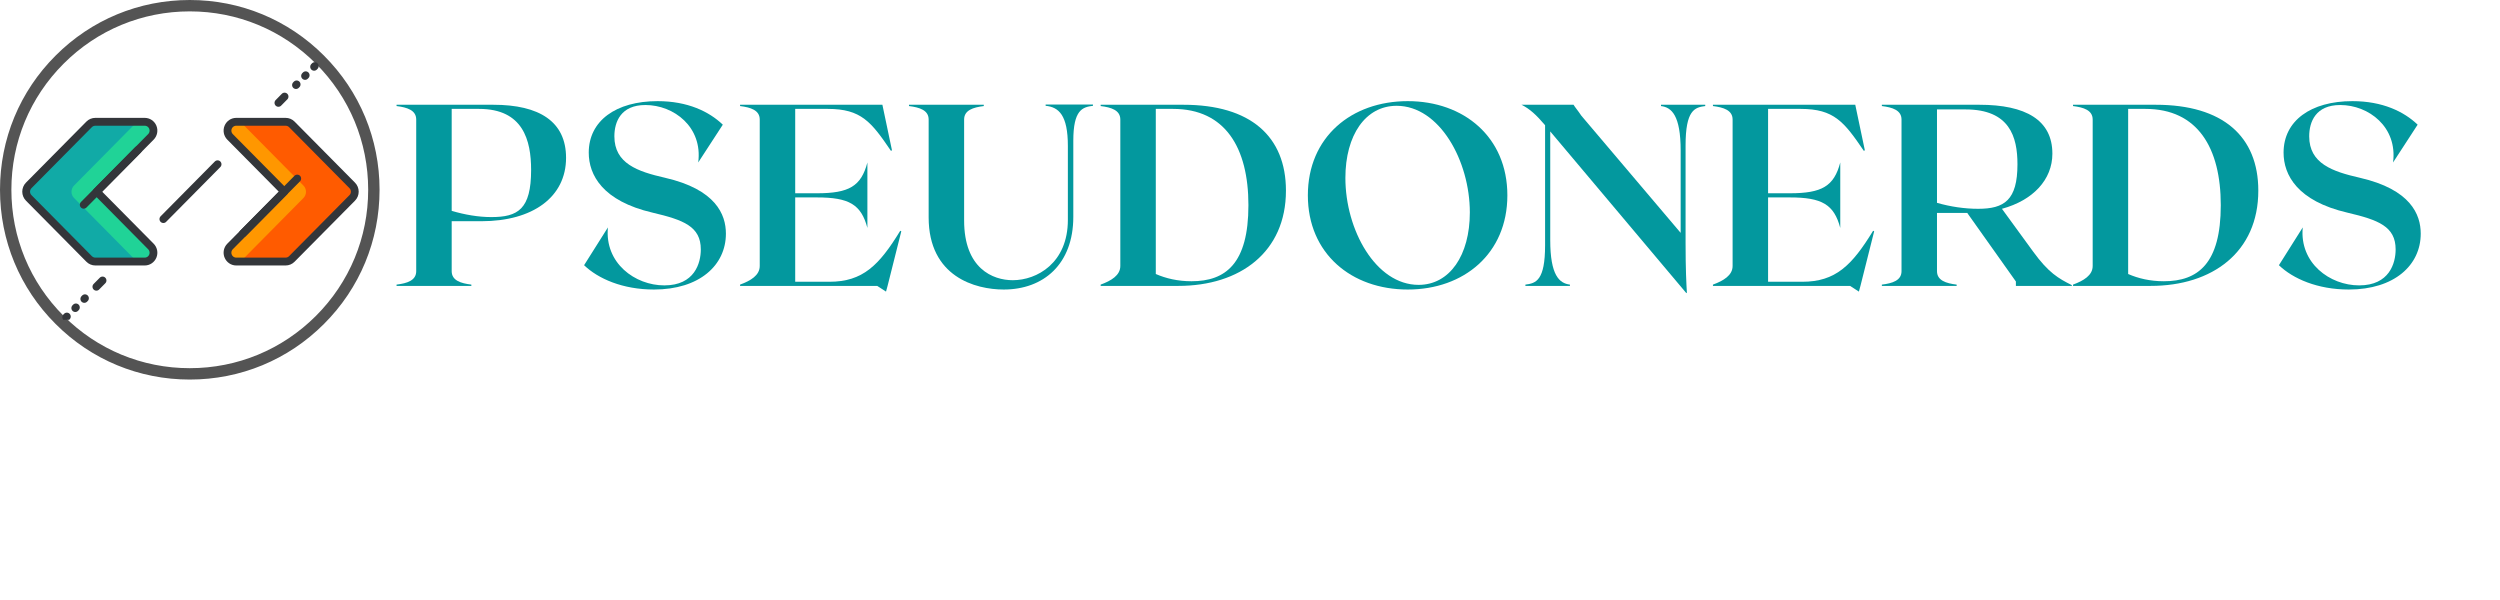 <?xml version="1.0" encoding="UTF-8"?><svg xmlns="http://www.w3.org/2000/svg" xmlns:xlink="http://www.w3.org/1999/xlink" contentScriptType="text/ecmascript" width="375pt" zoomAndPan="magnify" contentStyleType="text/css" viewBox="0 0 375 90" height="90pt" preserveAspectRatio="xMidYMid meet" version="1.2"><defs><g/><clipPath xml:id="clip1" id="clip1"><path d="M 3.23 18 L 24 18 L 24 40 L 3.23 40 Z M 3.23 18 "/></clipPath><clipPath xml:id="clip2" id="clip2"><path d="M 33 17 L 53.793 17 L 53.793 40 L 33 40 Z M 33 17 "/></clipPath><clipPath xml:id="clip3" id="clip3"><path d="M 3.23 17 L 24 17 L 24 40 L 3.23 40 Z M 3.23 17 "/></clipPath><clipPath xml:id="clip4" id="clip4"><path d="M 46 9.262 L 48 9.262 L 48 11 L 46 11 Z M 46 9.262 "/></clipPath><clipPath xml:id="clip5" id="clip5"><path d="M 9 46 L 11 46 L 11 47.973 L 9 47.973 Z M 9 46 "/></clipPath></defs><g xml:id="surface1" id="surface1"><g style="fill:rgb(1.18%,59.61%,61.96%);fill-opacity:1;"><g transform="translate(58.901, 42.886)"><path style="stroke:none;" d="M 15.098 -27.172 L 0.582 -27.172 L 0.582 -26.977 C 2.172 -26.781 3.531 -26.355 3.531 -24.957 L 3.531 -2.211 C 3.531 -0.816 2.172 -0.387 0.582 -0.195 L 0.582 0 L 11.801 0 L 11.801 -0.195 C 10.207 -0.387 8.852 -0.816 8.852 -2.211 L 8.852 -9.703 L 13.312 -9.703 C 21 -9.703 26.008 -13.312 26.008 -19.215 C 26.008 -24.648 22.008 -27.172 15.098 -27.172 Z M 14.789 -10.324 C 12.848 -10.324 10.828 -10.676 8.852 -11.258 L 8.852 -26.551 L 12.965 -26.551 C 19.562 -26.551 20.766 -21.852 20.766 -17.391 C 20.766 -11.488 18.785 -10.324 14.789 -10.324 Z M 14.789 -10.324 "/></g></g><g style="fill:rgb(1.18%,59.61%,61.96%);fill-opacity:1;"><g transform="translate(86.062, 42.886)"><path style="stroke:none;" d="M 13.664 -16.227 C 9.586 -17.156 6.094 -18.359 6.094 -22.434 C 6.094 -24.609 7.062 -27.133 10.75 -27.133 C 15.02 -27.133 19.367 -23.832 18.672 -18.516 L 22.359 -24.184 C 20.301 -26.16 17.078 -27.715 12.574 -27.715 C 6.328 -27.715 2.25 -24.766 2.25 -19.988 C 2.25 -16.652 4.309 -12.73 11.84 -10.984 C 16.457 -9.898 19.059 -8.926 19.059 -5.473 C 19.059 -3.414 18.125 -0.078 13.586 -0.078 C 9.199 -0.078 4.617 -3.414 5.125 -8.773 L 1.551 -3.105 C 3.648 -1.086 7.336 0.543 12.031 0.543 C 18.863 0.543 22.824 -3.105 22.824 -7.84 C 22.824 -10.715 21.309 -14.477 13.664 -16.227 Z M 13.664 -16.227 "/></g></g><g style="fill:rgb(1.18%,59.61%,61.96%);fill-opacity:1;"><g transform="translate(110.429, 42.886)"><path style="stroke:none;" d="M 24.609 -8.27 C 21.426 -3.066 18.98 -0.621 13.973 -0.621 L 8.852 -0.621 L 8.852 -13.273 L 12.109 -13.273 C 16.922 -13.273 18.746 -12.227 19.68 -8.695 L 19.68 -18.516 C 18.746 -14.945 16.922 -13.895 12.109 -13.895 L 8.852 -13.895 L 8.852 -26.551 L 13.742 -26.551 C 18.746 -26.551 20.262 -24.609 23.211 -20.262 L 23.367 -20.34 L 21.93 -27.172 L 0.582 -27.172 L 0.582 -26.977 C 2.172 -26.781 3.531 -26.355 3.531 -24.957 L 3.531 -2.988 C 3.531 -1.59 2.172 -0.777 0.582 -0.195 L 0.582 0 L 21.152 0 L 22.473 0.855 L 22.707 0 L 24.766 -8.191 Z M 24.609 -8.27 "/></g></g><g style="fill:rgb(1.18%,59.61%,61.96%);fill-opacity:1;"><g transform="translate(135.766, 42.886)"><path style="stroke:none;" d="M 14.789 0.543 C 20.766 0.543 25.23 -3.262 25.23 -10.363 L 25.23 -21.773 C 25.23 -26.395 26.59 -26.82 28.18 -27.016 L 28.18 -27.211 L 21.078 -27.211 L 21.078 -27.016 C 23.055 -26.82 24.414 -25.617 24.414 -21 L 24.414 -9.898 C 24.414 -3.414 19.758 -0.855 16.148 -0.855 C 13.16 -0.855 8.852 -2.602 8.852 -9.82 L 8.852 -24.957 C 8.852 -26.355 10.207 -26.781 11.801 -26.977 L 11.801 -27.172 L 0.582 -27.172 L 0.582 -26.977 C 2.172 -26.781 3.531 -26.355 3.531 -24.957 L 3.531 -10.285 C 3.531 -1.359 10.559 0.543 14.789 0.543 Z M 14.789 0.543 "/></g></g><g style="fill:rgb(1.18%,59.61%,61.96%);fill-opacity:1;"><g transform="translate(164.517, 42.886)"><path style="stroke:none;" d="M 13.004 -27.172 L 0.582 -27.172 L 0.582 -26.977 C 2.172 -26.781 3.531 -26.355 3.531 -24.957 L 3.531 -2.988 C 3.531 -1.59 2.172 -0.777 0.582 -0.195 L 0.582 0 L 12.227 0 C 21.504 0 28.375 -5.086 28.375 -14.285 C 28.375 -22.434 23.055 -27.172 13.004 -27.172 Z M 14.207 -0.699 C 12.148 -0.699 10.363 -1.125 8.852 -1.785 L 8.852 -26.551 L 11.449 -26.551 C 19.293 -26.551 22.746 -20.688 22.746 -12.109 C 22.746 -3.34 19.328 -0.699 14.207 -0.699 Z M 14.207 -0.699 "/></g></g><g style="fill:rgb(1.18%,59.61%,61.96%);fill-opacity:1;"><g transform="translate(194.433, 42.886)"><path style="stroke:none;" d="M 16.73 -27.715 C 8.27 -27.715 1.746 -22.32 1.746 -13.586 C 1.746 -4.852 8.27 0.543 16.73 0.543 C 25.152 0.543 31.672 -4.852 31.672 -13.586 C 31.672 -22.32 25.152 -27.715 16.73 -27.715 Z M 18.359 -0.156 C 11.918 -0.156 7.375 -8.422 7.375 -16.188 C 7.375 -22.629 10.402 -27.016 15.059 -27.016 C 21.504 -27.016 26.043 -18.746 26.043 -11.023 C 26.043 -4.582 23.016 -0.156 18.359 -0.156 Z M 18.359 -0.156 "/></g></g><g style="fill:rgb(1.18%,59.61%,61.96%);fill-opacity:1;"><g transform="translate(227.841, 42.886)"><path style="stroke:none;" d="M 21.309 -27.172 L 21.309 -26.977 C 22.902 -26.781 24.258 -25.578 24.258 -20.301 L 24.258 -7.957 L 9.355 -25.539 C 8.812 -26.355 8.422 -26.781 8.191 -27.172 L 0.387 -27.172 C 1.629 -26.551 2.602 -25.656 3.922 -24.105 L 3.922 -6.094 C 3.922 -0.816 2.562 -0.387 0.969 -0.195 L 0.969 0 L 7.648 0 L 7.648 -0.195 C 6.055 -0.387 4.695 -1.59 4.695 -6.871 L 4.695 -23.172 L 25.113 1.086 L 25.191 1.008 C 25.113 -0.387 24.996 -2.406 24.996 -6.441 L 24.996 -21.078 C 24.996 -26.355 26.355 -26.781 27.945 -26.977 L 27.945 -27.172 Z M 21.309 -27.172 "/></g></g><g style="fill:rgb(1.18%,59.61%,61.96%);fill-opacity:1;"><g transform="translate(256.36, 42.886)"><path style="stroke:none;" d="M 24.609 -8.27 C 21.426 -3.066 18.98 -0.621 13.973 -0.621 L 8.852 -0.621 L 8.852 -13.273 L 12.109 -13.273 C 16.922 -13.273 18.746 -12.227 19.68 -8.695 L 19.68 -18.516 C 18.746 -14.945 16.922 -13.895 12.109 -13.895 L 8.852 -13.895 L 8.852 -26.551 L 13.742 -26.551 C 18.746 -26.551 20.262 -24.609 23.211 -20.262 L 23.367 -20.34 L 21.93 -27.172 L 0.582 -27.172 L 0.582 -26.977 C 2.172 -26.781 3.531 -26.355 3.531 -24.957 L 3.531 -2.988 C 3.531 -1.59 2.172 -0.777 0.582 -0.195 L 0.582 0 L 21.152 0 L 22.473 0.855 L 22.707 0 L 24.766 -8.191 Z M 24.609 -8.27 "/></g></g><g style="fill:rgb(1.18%,59.61%,61.96%);fill-opacity:1;"><g transform="translate(281.697, 42.886)"><path style="stroke:none;" d="M 23.289 -5.125 L 18.594 -11.566 C 23.289 -12.848 26.16 -15.953 26.16 -19.836 C 26.16 -24.879 22.164 -27.172 15.215 -27.172 L 0.582 -27.172 L 0.582 -26.977 C 2.172 -26.781 3.531 -26.355 3.531 -24.957 L 3.531 -2.211 C 3.531 -0.816 2.172 -0.387 0.582 -0.195 L 0.582 0 L 11.801 0 L 11.801 -0.195 C 10.207 -0.387 8.852 -0.816 8.852 -2.211 L 8.852 -10.945 L 13.391 -10.945 L 20.688 -0.66 L 20.688 0 L 29.074 0 L 29.074 -0.117 C 27.055 -1.125 25.578 -1.98 23.289 -5.125 Z M 8.852 -26.473 L 13.121 -26.473 C 19.758 -26.473 20.922 -22.359 20.922 -18.242 C 20.922 -12.848 18.941 -11.566 15.02 -11.566 C 13.004 -11.566 10.867 -11.879 8.852 -12.461 Z M 8.852 -26.473 "/></g></g><g style="fill:rgb(1.18%,59.61%,61.96%);fill-opacity:1;"><g transform="translate(310.371, 42.886)"><path style="stroke:none;" d="M 13.004 -27.172 L 0.582 -27.172 L 0.582 -26.977 C 2.172 -26.781 3.531 -26.355 3.531 -24.957 L 3.531 -2.988 C 3.531 -1.59 2.172 -0.777 0.582 -0.195 L 0.582 0 L 12.227 0 C 21.504 0 28.375 -5.086 28.375 -14.285 C 28.375 -22.434 23.055 -27.172 13.004 -27.172 Z M 14.207 -0.699 C 12.148 -0.699 10.363 -1.125 8.852 -1.785 L 8.852 -26.551 L 11.449 -26.551 C 19.293 -26.551 22.746 -20.688 22.746 -12.109 C 22.746 -3.34 19.328 -0.699 14.207 -0.699 Z M 14.207 -0.699 "/></g></g><g style="fill:rgb(1.18%,59.61%,61.96%);fill-opacity:1;"><g transform="translate(340.286, 42.886)"><path style="stroke:none;" d="M 13.664 -16.227 C 9.586 -17.156 6.094 -18.359 6.094 -22.434 C 6.094 -24.609 7.062 -27.133 10.75 -27.133 C 15.02 -27.133 19.367 -23.832 18.672 -18.516 L 22.359 -24.184 C 20.301 -26.16 17.078 -27.715 12.574 -27.715 C 6.328 -27.715 2.25 -24.766 2.25 -19.988 C 2.25 -16.652 4.309 -12.73 11.84 -10.984 C 16.457 -9.898 19.059 -8.926 19.059 -5.473 C 19.059 -3.414 18.125 -0.078 13.586 -0.078 C 9.199 -0.078 4.617 -3.414 5.125 -8.773 L 1.551 -3.105 C 3.648 -1.086 7.336 0.543 12.031 0.543 C 18.863 0.543 22.824 -3.105 22.824 -7.84 C 22.824 -10.715 21.309 -14.477 13.664 -16.227 Z M 13.664 -16.227 "/></g></g><path style=" stroke:none;fill-rule:nonzero;fill:rgb(32.939%,32.939%,32.939%);fill-opacity:1;" d="M 28.465 56.934 C 20.867 56.934 13.711 53.977 8.34 48.594 C 2.957 43.223 0 36.066 0 28.465 C 0 20.867 2.957 13.711 8.34 8.34 C 13.711 2.957 20.867 0 28.465 0 C 36.066 0 43.223 2.957 48.594 8.34 C 53.977 13.723 56.934 20.867 56.934 28.465 C 56.934 36.066 53.977 43.223 48.594 48.594 C 43.223 53.977 36.066 56.934 28.465 56.934 Z M 28.465 1.707 C 21.32 1.707 14.598 4.492 9.547 9.547 C 4.492 14.598 1.707 21.32 1.707 28.465 C 1.707 35.613 4.492 42.336 9.547 47.387 C 14.598 52.438 21.32 55.227 28.465 55.227 C 35.613 55.227 42.336 52.438 47.387 47.387 C 52.438 42.336 55.227 35.613 55.227 28.465 C 55.227 21.32 52.438 14.598 47.387 9.547 C 42.336 4.492 35.613 1.707 28.465 1.707 Z M 28.465 1.707 "/><path style=" stroke:none;fill-rule:nonzero;fill:rgb(100%,35.689%,0%);fill-opacity:1;" d="M 52.32 27.832 L 43.262 18.668 C 43.016 18.418 42.684 18.281 42.336 18.281 L 34.926 18.281 C 34.398 18.281 33.918 18.602 33.715 19.098 C 33.512 19.594 33.625 20.164 34 20.543 L 42.133 28.77 L 34 36.996 C 33.625 37.375 33.512 37.941 33.715 38.438 C 33.918 38.934 34.398 39.258 34.926 39.258 L 42.336 39.258 C 42.684 39.258 43.016 39.117 43.262 38.867 L 52.32 29.703 C 52.566 29.457 52.703 29.121 52.703 28.77 C 52.703 28.418 52.566 28.078 52.32 27.832 Z M 52.32 27.832 "/><path style=" stroke:none;fill-rule:nonzero;fill:rgb(100%,59.219%,0%);fill-opacity:1;" d="M 45.516 29.703 C 45.762 29.457 45.898 29.121 45.898 28.77 C 45.898 28.418 45.762 28.078 45.516 27.832 L 36.457 18.668 C 36.211 18.418 35.879 18.281 35.531 18.281 L 34.926 18.281 C 34.398 18.281 33.918 18.602 33.715 19.098 C 33.512 19.594 33.625 20.164 34 20.543 L 42.133 28.77 L 34 36.996 C 33.625 37.375 33.512 37.941 33.715 38.438 C 33.918 38.934 34.398 39.258 34.926 39.258 L 35.531 39.258 C 35.879 39.258 36.211 39.117 36.457 38.867 Z M 45.516 29.703 "/><g clip-rule="nonzero" clip-path="url(#clip1)"><path style=" stroke:none;fill-rule:nonzero;fill:rgb(6.67%,66.669%,65.099%);fill-opacity:1;" d="M 22.91 19.098 C 22.707 18.602 22.23 18.281 21.699 18.281 L 14.293 18.281 C 13.945 18.281 13.609 18.418 13.363 18.668 L 4.305 27.832 C 4.062 28.078 3.922 28.418 3.922 28.77 C 3.922 29.121 4.062 29.457 4.305 29.703 L 13.363 38.867 C 13.609 39.117 13.945 39.258 14.293 39.258 L 21.699 39.258 C 22.23 39.258 22.707 38.934 22.91 38.438 C 23.113 37.941 23 37.375 22.625 36.996 L 14.492 28.77 L 22.625 20.543 C 23 20.164 23.113 19.594 22.91 19.098 Z M 22.91 19.098 "/></g><path style=" stroke:none;fill-rule:nonzero;fill:rgb(12.549%,82.75%,59.219%);fill-opacity:1;" d="M 22.91 38.438 C 23.113 37.941 23 37.375 22.625 36.996 L 14.492 28.77 L 22.625 20.543 C 23 20.164 23.113 19.594 22.91 19.098 C 22.707 18.602 22.23 18.281 21.699 18.281 L 21.094 18.281 C 20.746 18.281 20.414 18.418 20.168 18.668 L 11.109 27.832 C 10.863 28.078 10.727 28.418 10.727 28.77 C 10.727 29.121 10.863 29.457 11.109 29.703 L 20.168 38.867 C 20.414 39.117 20.746 39.258 21.094 39.258 L 21.699 39.258 C 22.23 39.258 22.707 38.934 22.91 38.438 Z M 22.91 38.438 "/><g clip-rule="nonzero" clip-path="url(#clip2)"><path style="fill:none;stroke-width:3;stroke-linecap:round;stroke-linejoin:round;stroke:rgb(20%,21.179%,22.749%);stroke-opacity:1;stroke-miterlimit:10;" d="M 129.878 65.12 L 106.578 41.818 C 105.945 41.183 105.091 40.835 104.197 40.835 L 85.137 40.835 C 83.781 40.835 82.555 41.65 82.033 42.911 C 81.51 44.172 81.801 45.623 82.756 46.586 L 103.674 67.504 L 82.756 88.422 C 81.791 89.386 81.51 90.826 82.033 92.087 C 82.555 93.349 83.781 94.173 85.137 94.173 L 104.197 94.173 C 105.091 94.173 105.945 93.815 106.578 93.18 L 129.878 69.878 C 130.511 69.252 130.862 68.398 130.862 67.504 C 130.862 66.61 130.511 65.746 129.878 65.12 Z M 129.878 65.12 " transform="matrix(0.389,0,0,0.393,2.314,2.222)"/></g><path style="fill:none;stroke-width:3;stroke-linecap:round;stroke-linejoin:round;stroke:rgb(20%,21.179%,22.749%);stroke-opacity:1;stroke-miterlimit:10;" d="M 108.668 62.498 L 87.749 83.416 " transform="matrix(0.389,0,0,0.393,2.314,2.222)"/><g clip-rule="nonzero" clip-path="url(#clip3)"><path style="fill:none;stroke-width:3;stroke-linecap:round;stroke-linejoin:round;stroke:rgb(20%,21.179%,22.749%);stroke-opacity:1;stroke-miterlimit:10;" d="M 52.976 42.911 C 52.453 41.65 51.228 40.835 49.861 40.835 L 30.811 40.835 C 29.917 40.835 29.053 41.183 28.42 41.818 L 5.12 65.12 C 4.498 65.746 4.136 66.61 4.136 67.504 C 4.136 68.398 4.498 69.252 5.12 69.878 L 28.42 93.18 C 29.053 93.815 29.917 94.173 30.811 94.173 L 49.861 94.173 C 51.228 94.173 52.453 93.349 52.976 92.087 C 53.498 90.826 53.207 89.386 52.242 88.422 L 31.324 67.504 L 52.242 46.586 C 53.207 45.623 53.498 44.172 52.976 42.911 Z M 52.976 42.911 " transform="matrix(0.389,0,0,0.393,2.314,2.222)"/></g><path style="fill:none;stroke-width:3;stroke-linecap:round;stroke-linejoin:round;stroke:rgb(20%,21.179%,22.749%);stroke-opacity:1;stroke-miterlimit:10;" d="M 26.33 72.5 L 47.249 51.582 " transform="matrix(0.389,0,0,0.393,2.314,2.222)"/><path style="fill:none;stroke-width:3;stroke-linecap:round;stroke-linejoin:round;stroke:rgb(20%,21.179%,22.749%);stroke-opacity:1;stroke-miterlimit:10;" d="M 57.045 77.963 L 77.953 57.045 " transform="matrix(0.389,0,0,0.393,2.314,2.222)"/><path style="fill:none;stroke-width:3;stroke-linecap:round;stroke-linejoin:round;stroke:rgb(20%,21.179%,22.749%);stroke-opacity:1;stroke-miterlimit:10;" d="M 101.404 33.604 L 103.785 31.21 " transform="matrix(0.389,0,0,0.393,2.314,2.222)"/><path style="fill:none;stroke-width:3;stroke-linecap:round;stroke-linejoin:round;stroke:rgb(20%,21.179%,22.749%);stroke-opacity:1;stroke-miterlimit:10;" d="M 108.186 26.81 L 108.437 26.562 " transform="matrix(0.389,0,0,0.393,2.314,2.222)"/><path style="fill:none;stroke-width:3;stroke-linecap:round;stroke-linejoin:round;stroke:rgb(20%,21.179%,22.749%);stroke-opacity:1;stroke-miterlimit:10;" d="M 111.682 23.324 L 111.923 23.076 " transform="matrix(0.389,0,0,0.393,2.314,2.222)"/><g clip-rule="nonzero" clip-path="url(#clip4)"><path style="fill:none;stroke-width:3;stroke-linecap:round;stroke-linejoin:round;stroke:rgb(20%,21.179%,22.749%);stroke-opacity:1;stroke-miterlimit:10;" d="M 115.169 19.838 L 115.42 19.579 " transform="matrix(0.389,0,0,0.393,2.314,2.222)"/></g><path style="fill:none;stroke-width:3;stroke-linecap:round;stroke-linejoin:round;stroke:rgb(20%,21.179%,22.749%);stroke-opacity:1;stroke-miterlimit:10;" d="M 33.595 101.404 L 31.213 103.788 " transform="matrix(0.389,0,0,0.393,2.314,2.222)"/><path style="fill:none;stroke-width:3;stroke-linecap:round;stroke-linejoin:round;stroke:rgb(20%,21.179%,22.749%);stroke-opacity:1;stroke-miterlimit:10;" d="M 26.813 108.188 L 26.561 108.436 " transform="matrix(0.389,0,0,0.393,2.314,2.222)"/><path style="fill:none;stroke-width:3;stroke-linecap:round;stroke-linejoin:round;stroke:rgb(20%,21.179%,22.749%);stroke-opacity:1;stroke-miterlimit:10;" d="M 23.316 111.684 L 23.075 111.932 " transform="matrix(0.389,0,0,0.393,2.314,2.222)"/><g clip-rule="nonzero" clip-path="url(#clip5)"><path style="fill:none;stroke-width:3;stroke-linecap:round;stroke-linejoin:round;stroke:rgb(20%,21.179%,22.749%);stroke-opacity:1;stroke-miterlimit:10;" d="M 19.83 115.17 L 19.579 115.419 " transform="matrix(0.389,0,0,0.393,2.314,2.222)"/></g></g></svg>